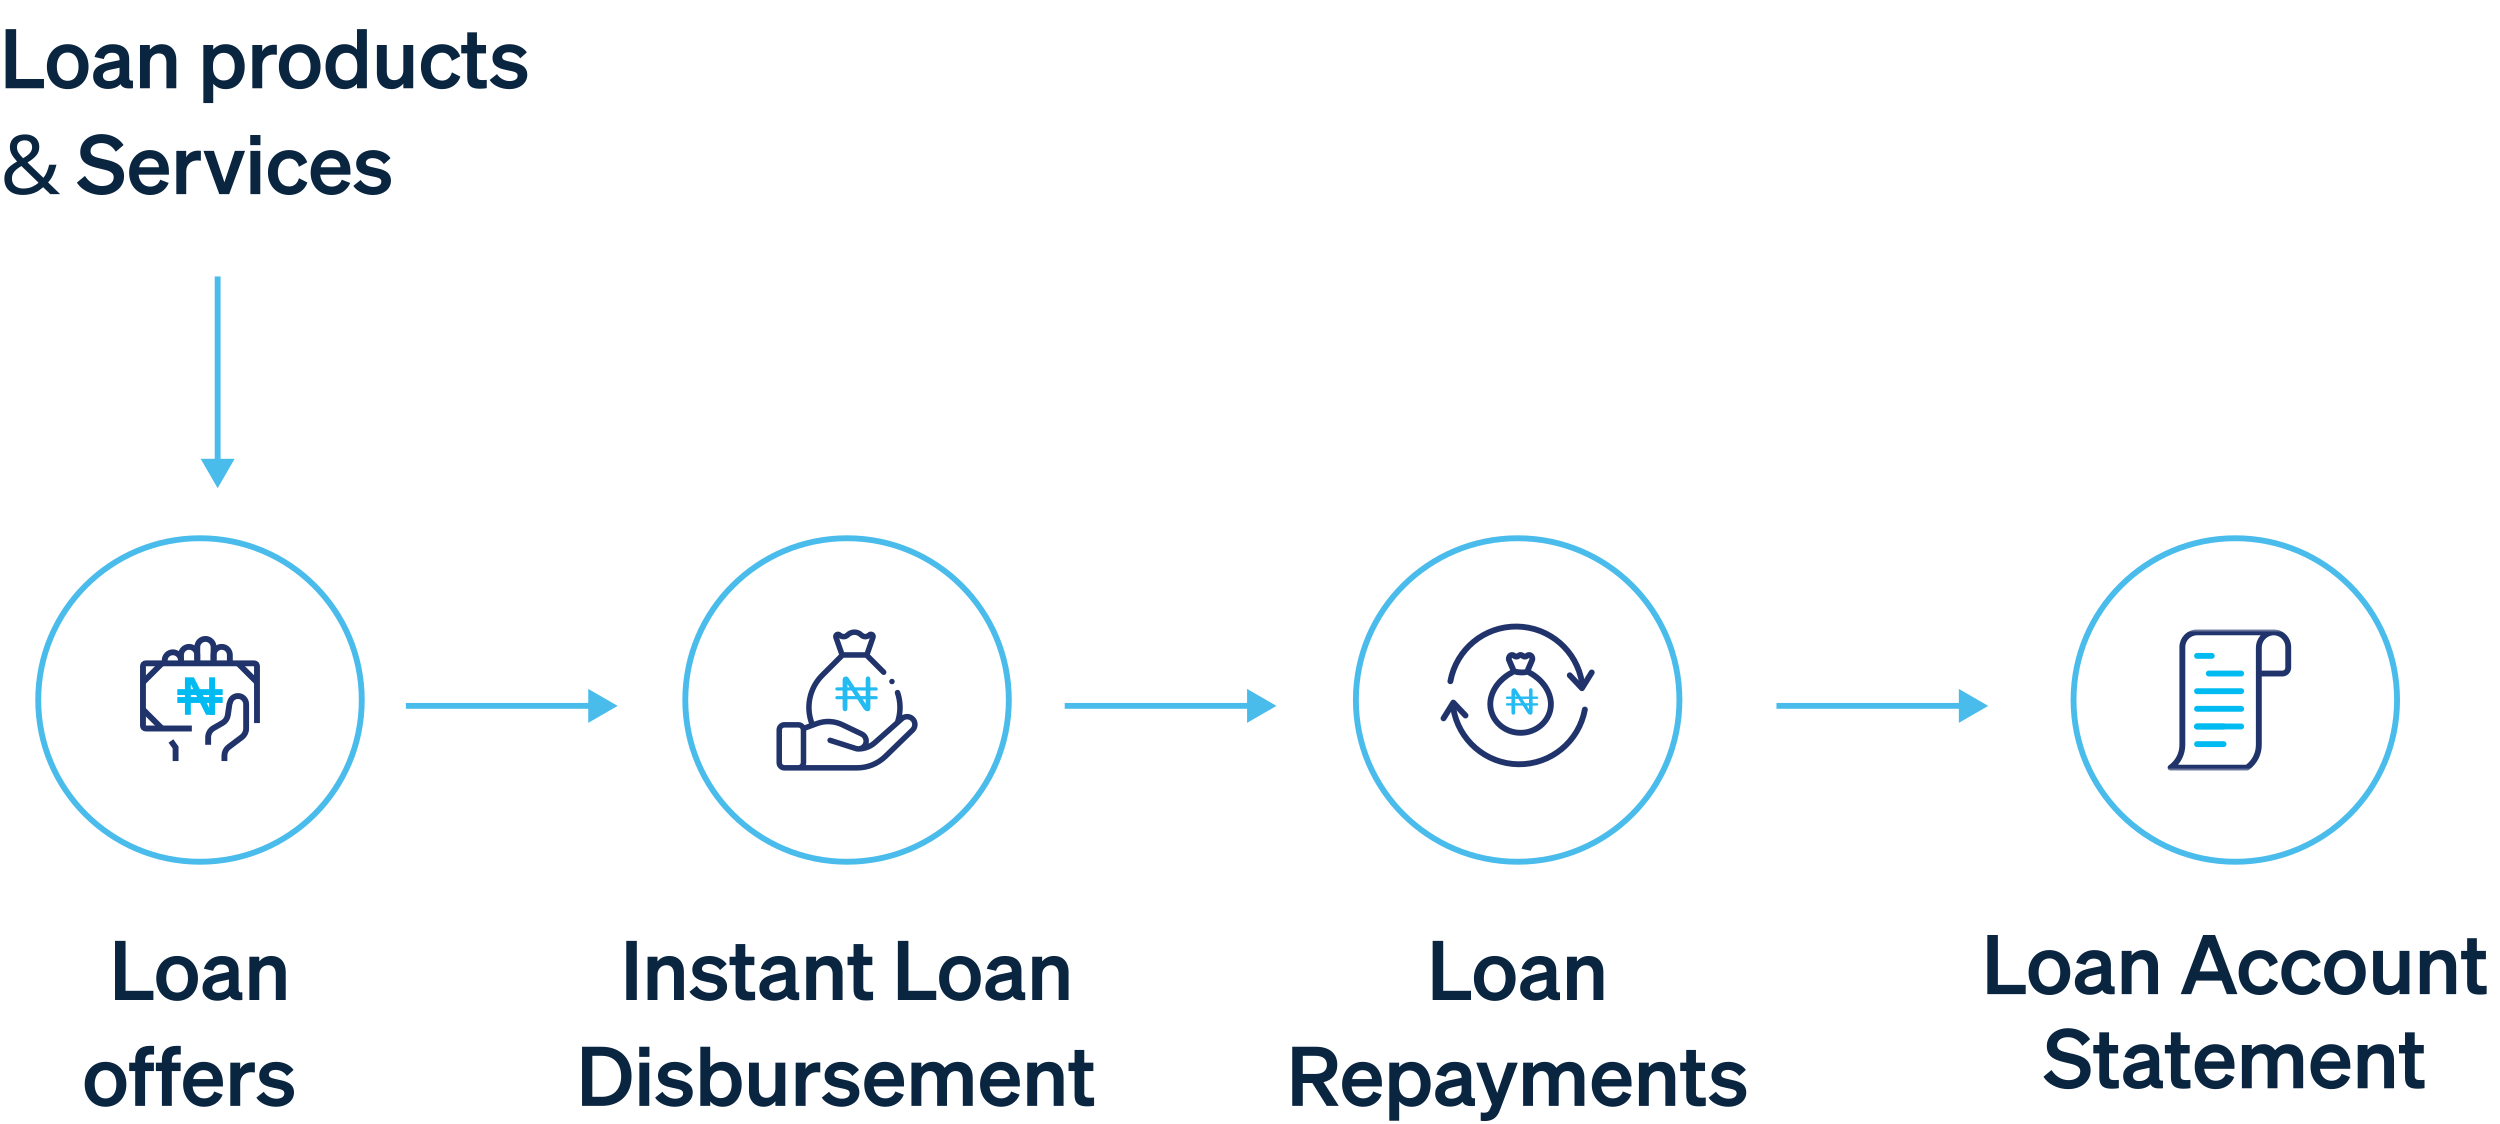<svg width="425" height="191" viewBox="0 0 425 191" fill="none" xmlns="http://www.w3.org/2000/svg">
<path d="M0.952 15V4.948H2.744V13.432H7.476V15H0.952ZM15.051 11.332C15.051 13.614 13.581 15.154 11.509 15.154C9.437 15.154 7.967 13.614 7.967 11.332C7.967 9.05 9.437 7.51 11.509 7.51C13.581 7.51 15.051 9.05 15.051 11.332ZM9.661 11.332C9.661 12.83 10.375 13.74 11.509 13.74C12.643 13.74 13.357 12.83 13.357 11.332C13.357 9.834 12.643 8.924 11.509 8.924C10.375 8.924 9.661 9.834 9.661 11.332ZM18.305 15.126C16.905 15.126 15.827 14.272 15.827 12.956C15.827 11.556 16.877 10.94 18.291 10.646L20.321 10.226V10.1C20.321 9.4 19.957 8.966 19.061 8.966C18.263 8.966 17.843 9.33 17.647 10.044L16.065 9.68C16.429 8.462 17.507 7.51 19.131 7.51C20.895 7.51 21.959 8.35 21.959 10.044V13.208C21.959 13.628 22.141 13.754 22.603 13.698V15C21.385 15.14 20.741 14.902 20.489 14.3C20.027 14.818 19.257 15.126 18.305 15.126ZM20.321 12.41V11.514L18.739 11.85C18.025 12.004 17.493 12.228 17.493 12.886C17.493 13.46 17.913 13.782 18.557 13.782C19.453 13.782 20.321 13.306 20.321 12.41ZM23.796 15V7.65H25.476V8.434C25.896 7.944 26.554 7.51 27.506 7.51C29.046 7.51 29.97 8.574 29.97 10.156V15H28.29V10.646C28.29 9.736 27.926 9.078 27.002 9.078C26.246 9.078 25.476 9.638 25.476 10.688V15H23.796ZM38.364 15.154C37.411 15.154 36.712 14.776 36.249 14.23V17.52H34.569V7.65H36.249V8.434C36.712 7.888 37.411 7.51 38.364 7.51C40.422 7.51 41.597 9.246 41.597 11.332C41.597 13.418 40.422 15.154 38.364 15.154ZM36.208 11.122V11.556C36.208 12.914 36.992 13.684 38.028 13.684C39.245 13.684 39.904 12.732 39.904 11.332C39.904 9.932 39.245 8.98 38.028 8.98C36.992 8.98 36.208 9.736 36.208 11.122ZM47.068 7.636V9.316C46.858 9.288 46.69 9.274 46.452 9.274C45.388 9.274 44.576 9.96 44.576 11.136V15H42.896V7.65H44.576V8.742C44.898 8.056 45.654 7.608 46.592 7.608C46.788 7.608 46.942 7.622 47.068 7.636ZM54.494 11.332C54.494 13.614 53.024 15.154 50.952 15.154C48.88 15.154 47.41 13.614 47.41 11.332C47.41 9.05 48.88 7.51 50.952 7.51C53.024 7.51 54.494 9.05 54.494 11.332ZM49.104 11.332C49.104 12.83 49.818 13.74 50.952 13.74C52.086 13.74 52.8 12.83 52.8 11.332C52.8 9.834 52.086 8.924 50.952 8.924C49.818 8.924 49.104 9.834 49.104 11.332ZM58.574 15.154C56.516 15.154 55.34 13.418 55.34 11.332C55.34 9.246 56.516 7.51 58.574 7.51C59.526 7.51 60.226 7.888 60.688 8.434V4.948H62.368V15H60.688V14.23C60.226 14.776 59.526 15.154 58.574 15.154ZM60.73 11.122C60.73 9.736 59.946 8.98 58.91 8.98C57.692 8.98 57.034 9.932 57.034 11.332C57.034 12.732 57.692 13.684 58.91 13.684C59.946 13.684 60.73 12.914 60.73 11.556V11.122ZM70.246 7.65V15H68.566V14.216C68.146 14.706 67.516 15.154 66.564 15.154C65.024 15.154 64.072 14.104 64.072 12.522V7.65H65.752V12.158C65.752 13.054 66.144 13.628 67.054 13.628C67.81 13.628 68.566 13.068 68.566 12.018V7.65H70.246ZM73.235 11.332C73.235 12.83 74.019 13.698 75.167 13.698C76.063 13.698 76.609 13.11 76.819 12.298L78.261 13.026C77.883 14.216 76.763 15.154 75.167 15.154C73.067 15.154 71.555 13.6 71.555 11.332C71.555 9.064 73.067 7.51 75.167 7.51C76.749 7.51 77.841 8.406 78.233 9.582L76.819 10.352C76.609 9.554 76.063 8.952 75.167 8.952C74.019 8.952 73.235 9.834 73.235 11.332ZM79.43 13.152V9.078H78.409V7.65H79.43V5.494H81.082V7.65H82.623V9.078H81.082V12.886C81.082 13.544 81.46 13.614 82.062 13.614C82.343 13.614 82.496 13.6 82.749 13.572V14.986C82.441 15.042 82.02 15.084 81.587 15.084C80.186 15.084 79.43 14.65 79.43 13.152ZM83.237 13.6L84.497 12.592C84.931 13.306 85.771 13.782 86.625 13.782C87.339 13.782 87.997 13.53 87.997 12.872C87.997 12.242 87.381 12.172 86.219 11.934C85.057 11.696 83.727 11.402 83.727 9.834C83.727 8.49 84.903 7.51 86.597 7.51C87.885 7.51 89.033 8.084 89.565 8.896L88.431 9.918C88.011 9.26 87.311 8.882 86.499 8.882C85.813 8.882 85.365 9.19 85.365 9.68C85.365 10.212 85.897 10.31 86.821 10.506C88.067 10.772 89.635 11.038 89.635 12.718C89.635 14.202 88.277 15.154 86.611 15.154C85.253 15.154 83.895 14.608 83.237 13.6ZM4.256 22.85C4.76 22.85 5.189 22.939 5.544 23.116C5.908 23.284 6.188 23.527 6.384 23.844C6.58 24.161 6.678 24.549 6.678 25.006C6.678 25.594 6.487 26.093 6.104 26.504C5.731 26.915 5.255 27.288 4.676 27.624L7.378 30.228C7.621 29.939 7.817 29.607 7.966 29.234C8.125 28.851 8.255 28.441 8.358 28.002H9.604C9.455 28.599 9.268 29.155 9.044 29.668C8.82 30.181 8.531 30.629 8.176 31.012L10.22 33H8.554L7.336 31.824C7.112 32.02 6.879 32.202 6.636 32.37C6.403 32.529 6.146 32.664 5.866 32.776C5.586 32.888 5.283 32.977 4.956 33.042C4.639 33.107 4.284 33.14 3.892 33.14C3.248 33.14 2.688 33.037 2.212 32.832C1.745 32.617 1.381 32.305 1.12 31.894C0.868 31.483 0.742 30.984 0.742 30.396C0.742 29.92 0.826 29.509 0.994 29.164C1.171 28.819 1.423 28.511 1.75 28.24C2.077 27.969 2.459 27.708 2.898 27.456C2.702 27.232 2.511 26.999 2.324 26.756C2.137 26.513 1.983 26.252 1.862 25.972C1.741 25.683 1.68 25.37 1.68 25.034C1.68 24.577 1.783 24.185 1.988 23.858C2.193 23.531 2.487 23.284 2.87 23.116C3.262 22.939 3.724 22.85 4.256 22.85ZM3.64 28.226C3.304 28.422 3.015 28.623 2.772 28.828C2.539 29.024 2.357 29.243 2.226 29.486C2.095 29.729 2.03 30.018 2.03 30.354C2.03 30.867 2.203 31.278 2.548 31.586C2.893 31.894 3.355 32.048 3.934 32.048C4.531 32.048 5.045 31.95 5.474 31.754C5.903 31.558 6.263 31.325 6.552 31.054L3.64 28.226ZM4.214 23.858C3.822 23.858 3.5 23.961 3.248 24.166C3.005 24.371 2.884 24.656 2.884 25.02C2.884 25.356 2.973 25.669 3.15 25.958C3.327 26.238 3.584 26.551 3.92 26.896C4.471 26.579 4.863 26.28 5.096 26C5.339 25.711 5.46 25.379 5.46 25.006C5.46 24.67 5.348 24.395 5.124 24.18C4.9 23.965 4.597 23.858 4.214 23.858ZM13.069 31.04L14.441 29.906C15.141 30.998 16.191 31.628 17.339 31.628C18.473 31.628 19.327 31.11 19.327 30.144C19.327 29.122 18.277 28.982 16.779 28.618C15.267 28.254 13.643 27.806 13.643 25.846C13.643 23.984 15.239 22.794 17.269 22.794C18.991 22.794 20.335 23.606 21.007 24.656L19.691 25.79C19.131 24.922 18.389 24.32 17.213 24.32C16.135 24.32 15.393 24.866 15.393 25.664C15.393 26.546 16.163 26.728 17.521 27.036C19.145 27.4 21.091 27.778 21.091 29.962C21.091 31.936 19.355 33.154 17.283 33.154C15.561 33.154 13.853 32.328 13.069 31.04ZM25.523 33.154C23.423 33.154 21.953 31.6 21.953 29.332C21.953 27.176 23.409 25.51 25.453 25.51C27.581 25.51 28.715 27.12 28.715 29.136V29.696H23.563C23.689 30.956 24.445 31.726 25.523 31.726C26.349 31.726 27.007 31.306 27.231 30.55L28.673 31.096C28.155 32.384 26.993 33.154 25.523 33.154ZM25.439 26.924C24.571 26.924 23.899 27.442 23.647 28.436H27.021C27.007 27.624 26.503 26.924 25.439 26.924ZM34.148 25.636V27.316C33.938 27.288 33.77 27.274 33.532 27.274C32.468 27.274 31.656 27.96 31.656 29.136V33H29.976V25.65H31.656V26.742C31.978 26.056 32.734 25.608 33.672 25.608C33.868 25.608 34.022 25.622 34.148 25.636ZM38.972 33H37.279L34.59 25.65H36.355L38.147 30.984L39.925 25.65H41.66L38.972 33ZM42.539 24.67V22.948H44.276V24.67H42.539ZM44.248 25.65V33H42.568V25.65H44.248ZM47.231 29.332C47.231 30.83 48.015 31.698 49.163 31.698C50.059 31.698 50.605 31.11 50.815 30.298L52.257 31.026C51.879 32.216 50.759 33.154 49.163 33.154C47.063 33.154 45.551 31.6 45.551 29.332C45.551 27.064 47.063 25.51 49.163 25.51C50.745 25.51 51.837 26.406 52.229 27.582L50.815 28.352C50.605 27.554 50.059 26.952 49.163 26.952C48.015 26.952 47.231 27.834 47.231 29.332ZM56.381 33.154C54.281 33.154 52.811 31.6 52.811 29.332C52.811 27.176 54.267 25.51 56.311 25.51C58.439 25.51 59.573 27.12 59.573 29.136V29.696H54.421C54.547 30.956 55.303 31.726 56.381 31.726C57.207 31.726 57.865 31.306 58.089 30.55L59.531 31.096C59.013 32.384 57.851 33.154 56.381 33.154ZM56.297 26.924C55.429 26.924 54.757 27.442 54.505 28.436H57.879C57.865 27.624 57.361 26.924 56.297 26.924ZM60.063 31.6L61.323 30.592C61.757 31.306 62.597 31.782 63.451 31.782C64.165 31.782 64.823 31.53 64.823 30.872C64.823 30.242 64.207 30.172 63.045 29.934C61.883 29.696 60.553 29.402 60.553 27.834C60.553 26.49 61.729 25.51 63.423 25.51C64.711 25.51 65.859 26.084 66.391 26.896L65.257 27.918C64.837 27.26 64.137 26.882 63.325 26.882C62.639 26.882 62.191 27.19 62.191 27.68C62.191 28.212 62.723 28.31 63.647 28.506C64.893 28.772 66.461 29.038 66.461 30.718C66.461 32.202 65.103 33.154 63.437 33.154C62.079 33.154 60.721 32.608 60.063 31.6Z" fill="#0A2540"/>
<path d="M37 83L39.887 78H34.113L37 83ZM36.5 47V78.5H37.5V47H36.5Z" fill="#4ABCEB"/>
<path d="M105 120L100 117.113V122.887L105 120ZM69 120.5H100.5V119.5H69V120.5Z" fill="#4ABCEB"/>
<path d="M217 120L212 117.113V122.887L217 120ZM181 120.5H212.5V119.5H181V120.5Z" fill="#4ABCEB"/>
<path d="M338 120L333 117.113V122.887L338 120ZM302 120.5H333.5V119.5H302V120.5Z" fill="#4ABCEB"/>
<path d="M258 146.5C273.188 146.5 285.5 134.188 285.5 119C285.5 103.812 273.188 91.5 258 91.5C242.812 91.5 230.5 103.812 230.5 119C230.5 134.188 242.812 146.5 258 146.5Z" stroke="#4ABCEB"/>
<path d="M261.292 119.54H260.542V118.819H261.292C261.405 118.819 261.497 118.727 261.497 118.614C261.497 118.501 261.405 118.41 261.292 118.41H260.542V117.41C260.542 117.263 260.513 117.156 260.457 117.091C260.403 117.029 260.331 117 260.233 117C260.138 117 260.071 117.029 260.017 117.091C259.961 117.156 259.933 117.263 259.933 117.41V118.41H258.521L257.921 117.502C257.873 117.426 257.823 117.349 257.775 117.273C257.732 117.207 257.691 117.153 257.652 117.113C257.618 117.078 257.579 117.051 257.532 117.03C257.489 117.01 257.434 117 257.369 117C257.286 117 257.21 117.023 257.138 117.069C257.067 117.116 257.018 117.173 256.987 117.244C256.961 117.312 256.947 117.416 256.947 117.55V118.41H256.204C256.091 118.41 256 118.501 256 118.615C256 118.727 256.091 118.819 256.204 118.819H256.947V119.54H256.204C256.091 119.54 256 119.631 256 119.744C256 119.856 256.091 119.948 256.204 119.948H256.947V121.09C256.947 121.232 256.977 121.338 257.035 121.406C257.092 121.47 257.163 121.499 257.259 121.499C257.353 121.499 257.424 121.47 257.481 121.405C257.542 121.339 257.572 121.233 257.572 121.09V119.948H258.85L259.54 121.007C259.589 121.078 259.637 121.148 259.688 121.218C259.732 121.28 259.781 121.335 259.832 121.38C259.879 121.422 259.928 121.452 259.98 121.471C260.033 121.49 260.095 121.5 260.164 121.5C260.351 121.5 260.542 121.442 260.542 121.018V119.948H261.292C261.405 119.948 261.497 119.856 261.497 119.744C261.497 119.631 261.405 119.54 261.292 119.54ZM259.933 118.819V119.54H259.267L258.791 118.819H259.933ZM257.572 117.99L257.846 118.41H257.572V117.99ZM257.572 119.54V118.819H258.113L258.583 119.54H257.572ZM259.933 120.546L259.537 119.948H259.933V120.546Z" fill="#24BAF2"/>
<path d="M258.501 124.926C261.533 124.926 264 122.585 264 119.708C264 117.5 262.5 115.277 260.178 114.047C260.117 114.014 260.092 113.942 260.12 113.879L260.765 112.383C260.939 111.98 260.838 111.513 260.514 111.221C260.226 110.963 259.815 110.929 259.49 111.137L259.309 111.254C259.254 111.288 259.196 111.289 259.143 111.254L258.956 111.135C258.675 110.955 258.325 110.955 258.045 111.135L257.857 111.254C257.804 111.288 257.746 111.288 257.693 111.255L257.509 111.136C257.185 110.928 256.774 110.962 256.486 111.221C256.162 111.513 256.061 111.98 256.235 112.383L256.881 113.879C256.908 113.942 256.883 114.014 256.822 114.046C254.5 115.277 253 117.499 253 119.707C253 122.585 255.468 124.926 258.501 124.926ZM256.872 112.108C256.815 111.976 256.846 111.831 256.95 111.737C256.981 111.709 257.017 111.695 257.053 111.695C257.081 111.695 257.108 111.703 257.134 111.72L257.319 111.839C257.601 112.018 257.951 112.018 258.231 111.839L258.418 111.719C258.472 111.685 258.528 111.685 258.582 111.719L258.769 111.839C259.049 112.018 259.399 112.018 259.682 111.838L259.865 111.72C259.925 111.682 259.996 111.688 260.05 111.736C260.154 111.83 260.185 111.976 260.128 112.107L259.482 113.603C259.44 113.7 259.419 113.8 259.414 113.899C259.187 113.948 258.937 113.973 258.676 113.973C258.311 113.973 257.951 113.921 257.663 113.826C257.634 113.817 257.605 113.811 257.576 113.81C257.566 113.74 257.547 113.671 257.518 113.603L256.872 112.108ZM257.147 114.659C257.241 114.61 257.323 114.543 257.391 114.462C257.408 114.471 257.426 114.479 257.446 114.486C257.806 114.605 258.232 114.668 258.676 114.668C259.035 114.668 259.381 114.626 259.691 114.547C259.739 114.59 259.793 114.628 259.852 114.66C261.95 115.772 263.306 117.753 263.306 119.709C263.306 122.203 261.15 124.232 258.5 124.232C255.85 124.232 253.694 122.203 253.694 119.709C253.694 117.753 255.049 115.771 257.147 114.659Z" fill="#20336B" stroke="#20336B" stroke-width="0.3"/>
<path d="M245.4 122.115L247.062 119.444L249.131 121.634" stroke="#20336B" stroke-linecap="round" stroke-linejoin="round"/>
<path d="M247.048 120.343C247.911 125.807 252.586 129.855 258.118 129.924C263.65 129.994 268.426 126.066 269.426 120.625" stroke="#20336B" stroke-linecap="round" stroke-linejoin="round"/>
<path d="M270.592 114.32L268.93 116.992L266.861 114.802" stroke="#20336B" stroke-linecap="round" stroke-linejoin="round"/>
<path d="M268.944 116.093C268.082 110.628 263.406 106.581 257.874 106.511C252.342 106.441 247.566 110.369 246.566 115.81" stroke="#20336B" stroke-linecap="round" stroke-linejoin="round"/>
<path d="M243.551 170V159.948H245.343V168.432H250.075V170H243.551ZM257.65 166.332C257.65 168.614 256.18 170.154 254.108 170.154C252.036 170.154 250.566 168.614 250.566 166.332C250.566 164.05 252.036 162.51 254.108 162.51C256.18 162.51 257.65 164.05 257.65 166.332ZM252.26 166.332C252.26 167.83 252.974 168.74 254.108 168.74C255.242 168.74 255.956 167.83 255.956 166.332C255.956 164.834 255.242 163.924 254.108 163.924C252.974 163.924 252.26 164.834 252.26 166.332ZM260.903 170.126C259.503 170.126 258.425 169.272 258.425 167.956C258.425 166.556 259.475 165.94 260.889 165.646L262.919 165.226V165.1C262.919 164.4 262.555 163.966 261.659 163.966C260.861 163.966 260.441 164.33 260.245 165.044L258.663 164.68C259.027 163.462 260.105 162.51 261.729 162.51C263.493 162.51 264.557 163.35 264.557 165.044V168.208C264.557 168.628 264.739 168.754 265.201 168.698V170C263.983 170.14 263.339 169.902 263.087 169.3C262.625 169.818 261.855 170.126 260.903 170.126ZM262.919 167.41V166.514L261.337 166.85C260.623 167.004 260.091 167.228 260.091 167.886C260.091 168.46 260.511 168.782 261.155 168.782C262.051 168.782 262.919 168.306 262.919 167.41ZM266.395 170V162.65H268.075V163.434C268.495 162.944 269.153 162.51 270.105 162.51C271.645 162.51 272.569 163.574 272.569 165.156V170H270.889V165.646C270.889 164.736 270.525 164.078 269.601 164.078C268.845 164.078 268.075 164.638 268.075 165.688V170H266.395ZM221.472 184.108V188H219.68V177.948H223.698C225.938 177.948 227.338 178.998 227.338 181.028C227.338 182.61 226.47 183.618 225 183.968L227.59 188H225.546L223.096 184.108H221.472ZM221.472 182.568H223.6C224.888 182.568 225.574 182.008 225.574 181.028C225.574 180.034 224.888 179.488 223.6 179.488H221.472V182.568ZM231.727 188.154C229.627 188.154 228.157 186.6 228.157 184.332C228.157 182.176 229.613 180.51 231.657 180.51C233.785 180.51 234.919 182.12 234.919 184.136V184.696H229.767C229.893 185.956 230.649 186.726 231.727 186.726C232.553 186.726 233.211 186.306 233.435 185.55L234.877 186.096C234.359 187.384 233.197 188.154 231.727 188.154ZM231.643 181.924C230.775 181.924 230.103 182.442 229.851 183.436H233.225C233.211 182.624 232.707 181.924 231.643 181.924ZM239.974 188.154C239.022 188.154 238.322 187.776 237.86 187.23V190.52H236.18V180.65H237.86V181.434C238.322 180.888 239.022 180.51 239.974 180.51C242.032 180.51 243.208 182.246 243.208 184.332C243.208 186.418 242.032 188.154 239.974 188.154ZM237.818 184.122V184.556C237.818 185.914 238.602 186.684 239.638 186.684C240.856 186.684 241.514 185.732 241.514 184.332C241.514 182.932 240.856 181.98 239.638 181.98C238.602 181.98 237.818 182.736 237.818 184.122ZM246.452 188.126C245.052 188.126 243.974 187.272 243.974 185.956C243.974 184.556 245.024 183.94 246.438 183.646L248.468 183.226V183.1C248.468 182.4 248.104 181.966 247.208 181.966C246.41 181.966 245.99 182.33 245.794 183.044L244.212 182.68C244.576 181.462 245.654 180.51 247.278 180.51C249.042 180.51 250.106 181.35 250.106 183.044V186.208C250.106 186.628 250.288 186.754 250.75 186.698V188C249.532 188.14 248.888 187.902 248.636 187.3C248.174 187.818 247.404 188.126 246.452 188.126ZM248.468 185.41V184.514L246.886 184.85C246.172 185.004 245.64 185.228 245.64 185.886C245.64 186.46 246.06 186.782 246.704 186.782C247.6 186.782 248.468 186.306 248.468 185.41ZM254.999 188.686C254.579 189.806 253.935 190.576 252.409 190.576C252.059 190.576 251.961 190.562 251.723 190.534V189.12C251.947 189.148 252.073 189.162 252.283 189.162C252.843 189.162 253.109 189.008 253.347 188.42L253.627 187.734L250.953 180.65H252.717L254.523 185.802L256.287 180.65H258.023L254.999 188.686ZM260.61 183.688V188H258.93V180.65H260.61V181.434C261.016 180.944 261.646 180.51 262.626 180.51C263.508 180.51 264.166 180.902 264.572 181.532C265.02 181.056 265.72 180.51 266.854 180.51C268.366 180.51 269.346 181.574 269.346 183.156V188H267.666V183.646C267.666 182.736 267.33 182.078 266.434 182.078C265.72 182.078 264.978 182.638 264.978 183.688V188H263.298V183.646C263.298 182.736 262.962 182.078 262.066 182.078C261.352 182.078 260.61 182.638 260.61 183.688ZM274.165 188.154C272.065 188.154 270.595 186.6 270.595 184.332C270.595 182.176 272.051 180.51 274.095 180.51C276.223 180.51 277.357 182.12 277.357 184.136V184.696H272.205C272.331 185.956 273.087 186.726 274.165 186.726C274.991 186.726 275.649 186.306 275.873 185.55L277.315 186.096C276.797 187.384 275.635 188.154 274.165 188.154ZM274.081 181.924C273.213 181.924 272.541 182.442 272.289 183.436H275.663C275.649 182.624 275.145 181.924 274.081 181.924ZM278.617 188V180.65H280.297V181.434C280.717 180.944 281.375 180.51 282.327 180.51C283.867 180.51 284.791 181.574 284.791 183.156V188H283.111V183.646C283.111 182.736 282.747 182.078 281.823 182.078C281.067 182.078 280.297 182.638 280.297 183.688V188H278.617ZM286.66 186.152V182.078H285.638V180.65H286.66V178.494H288.312V180.65H289.852V182.078H288.312V185.886C288.312 186.544 288.69 186.614 289.292 186.614C289.572 186.614 289.726 186.6 289.978 186.572V187.986C289.67 188.042 289.25 188.084 288.816 188.084C287.416 188.084 286.66 187.65 286.66 186.152ZM290.466 186.6L291.726 185.592C292.16 186.306 293 186.782 293.854 186.782C294.568 186.782 295.226 186.53 295.226 185.872C295.226 185.242 294.61 185.172 293.448 184.934C292.286 184.696 290.956 184.402 290.956 182.834C290.956 181.49 292.132 180.51 293.826 180.51C295.114 180.51 296.262 181.084 296.794 181.896L295.66 182.918C295.24 182.26 294.54 181.882 293.728 181.882C293.042 181.882 292.594 182.19 292.594 182.68C292.594 183.212 293.126 183.31 294.05 183.506C295.296 183.772 296.864 184.038 296.864 185.718C296.864 187.202 295.506 188.154 293.84 188.154C292.482 188.154 291.124 187.608 290.466 186.6Z" fill="#0A2540"/>
<path d="M144 146.5C159.188 146.5 171.5 134.188 171.5 119C171.5 103.812 159.188 91.5 144 91.5C128.812 91.5 116.5 103.812 116.5 119C116.5 134.188 128.812 146.5 144 146.5Z" stroke="#4ABCEB"/>
<path d="M155.929 122.659C155.84 122.347 155.667 122.065 155.429 121.843C155.191 121.622 154.898 121.469 154.58 121.402C154.164 121.314 153.732 121.378 153.363 121.574C153.577 120.245 153.464 118.871 153.025 117.59C152.941 117.345 152.674 117.215 152.429 117.299C152.184 117.383 152.054 117.649 152.138 117.894C152.657 119.407 152.662 121.067 152.153 122.582L148.417 125.9C148.189 126.103 147.936 126.277 147.665 126.419C147.742 126.109 147.735 125.784 147.645 125.477C147.573 125.235 147.452 125.011 147.288 124.819C147.125 124.627 146.923 124.472 146.696 124.363L143.387 122.778C141.94 122.085 140.246 122.005 138.741 122.558L138.404 122.681C137.471 120.043 138.12 117.118 140.12 115.119L143.429 111.81H147.093L149.897 114.614C150.08 114.797 150.377 114.797 150.56 114.614C150.743 114.431 150.743 114.134 150.56 113.951L147.881 111.272L148.849 108.484C148.979 108.111 148.836 107.703 148.501 107.493C148.166 107.283 147.736 107.332 147.456 107.611L147.451 107.617C147.257 107.811 146.941 107.811 146.748 107.617C145.925 106.794 144.586 106.794 143.764 107.617C143.67 107.711 143.545 107.763 143.412 107.763C143.28 107.763 143.155 107.711 143.061 107.617C142.781 107.337 142.351 107.289 142.016 107.499C141.68 107.71 141.538 108.118 141.668 108.492L142.641 111.272L139.457 114.456C138.279 115.635 137.495 117.12 137.192 118.753C136.926 120.184 137.041 121.644 137.523 123.005L136.784 123.276C136.538 122.956 136.152 122.75 135.719 122.75H133.344C132.603 122.75 132 123.352 132 124.093V129.656C132 130.397 132.603 131 133.344 131H145.699C147.639 131 149.475 130.255 150.866 128.902L155.456 124.441C155.69 124.215 155.857 123.93 155.94 123.616C156.024 123.302 156.02 122.971 155.929 122.659ZM143.412 108.7C143.795 108.7 144.156 108.551 144.427 108.28C144.884 107.823 145.628 107.823 146.085 108.28C146.356 108.551 146.716 108.7 147.099 108.7C147.371 108.7 147.632 108.625 147.857 108.484L147.027 110.872H143.495L142.66 108.488C142.884 108.626 143.142 108.7 143.412 108.7ZM132.938 129.656V124.093C132.938 123.869 133.12 123.687 133.344 123.687H135.719C135.943 123.687 136.125 123.869 136.125 124.093V129.656C136.125 129.88 135.943 130.062 135.719 130.062H133.344C133.12 130.062 132.938 129.88 132.938 129.656ZM154.803 123.769L150.213 128.23C148.997 129.412 147.394 130.062 145.699 130.062H137C137.041 129.931 137.063 129.794 137.063 129.656V124.173L139.064 123.438C140.333 122.972 141.762 123.039 142.982 123.624L146.291 125.209C146.514 125.315 146.676 125.505 146.746 125.742C146.816 125.98 146.783 126.227 146.654 126.438C146.553 126.602 146.4 126.728 146.219 126.795C146.039 126.863 145.84 126.867 145.657 126.809L141.26 125.411C141.014 125.332 140.75 125.469 140.672 125.715C140.593 125.962 140.73 126.226 140.976 126.304L145.373 127.702C145.55 127.759 145.734 127.787 145.92 127.787C145.942 127.787 145.964 127.786 145.986 127.785C147.113 127.769 148.195 127.351 149.04 126.601L153.639 122.516C153.739 122.427 153.859 122.363 153.988 122.329C154.118 122.295 154.253 122.291 154.384 122.319C154.699 122.386 154.939 122.61 155.028 122.919C155.118 123.227 155.033 123.545 154.803 123.769Z" fill="#20336B"/>
<path d="M151.633 116.328C151.756 116.328 151.877 116.278 151.964 116.191C152.052 116.103 152.101 115.984 152.102 115.859C152.102 115.736 152.051 115.616 151.964 115.528C151.876 115.44 151.757 115.391 151.633 115.391C151.509 115.391 151.389 115.441 151.301 115.528C151.214 115.616 151.165 115.735 151.164 115.859C151.164 115.983 151.214 116.104 151.301 116.191C151.389 116.279 151.509 116.328 151.633 116.328Z" fill="#20336B"/>
<path d="M148.952 118.336H147.966V117.389H148.952C149.1 117.389 149.22 117.269 149.22 117.12C149.22 116.972 149.1 116.852 148.952 116.852H147.966V115.538C147.966 115.346 147.928 115.205 147.854 115.12C147.783 115.038 147.689 115 147.56 115C147.436 115 147.347 115.038 147.277 115.119C147.203 115.205 147.166 115.346 147.166 115.538V116.852H145.312L144.523 115.66C144.46 115.559 144.395 115.458 144.331 115.358C144.275 115.272 144.221 115.201 144.17 115.149C144.125 115.103 144.074 115.067 144.013 115.039C143.956 115.013 143.884 115 143.798 115C143.689 115 143.59 115.03 143.495 115.091C143.402 115.152 143.337 115.227 143.297 115.321C143.262 115.41 143.244 115.547 143.244 115.723V116.852H142.268C142.12 116.852 142 116.972 142 117.121C142 117.269 142.12 117.389 142.268 117.389H143.244V118.336H142.268C142.12 118.336 142 118.456 142 118.604C142 118.752 142.12 118.872 142.268 118.872H143.244V120.373C143.244 120.559 143.283 120.698 143.36 120.787C143.434 120.871 143.528 120.91 143.654 120.91C143.777 120.91 143.87 120.871 143.946 120.786C144.025 120.7 144.065 120.56 144.065 120.373V118.872H145.743L146.65 120.264C146.714 120.357 146.778 120.449 146.844 120.54C146.902 120.622 146.966 120.694 147.034 120.754C147.095 120.809 147.16 120.848 147.228 120.873C147.297 120.898 147.379 120.911 147.469 120.911C147.715 120.911 147.966 120.835 147.966 120.278V118.872H148.952C149.1 118.872 149.22 118.752 149.22 118.604C149.22 118.456 149.1 118.336 148.952 118.336ZM147.166 117.389V118.336H146.292L145.666 117.389H147.166ZM144.065 116.3L144.425 116.852H144.065V116.3ZM144.065 118.336V117.389H144.775L145.393 118.336H144.065ZM147.166 119.658L146.646 118.872H147.166V119.658Z" fill="#24BAF2"/>
<path d="M108.258 159.948V170H106.466V159.948H108.258ZM110.087 170V162.65H111.767V163.434C112.187 162.944 112.845 162.51 113.797 162.51C115.337 162.51 116.261 163.574 116.261 165.156V170H114.581V165.646C114.581 164.736 114.217 164.078 113.293 164.078C112.537 164.078 111.767 164.638 111.767 165.688V170H110.087ZM117.206 168.6L118.466 167.592C118.9 168.306 119.74 168.782 120.594 168.782C121.308 168.782 121.966 168.53 121.966 167.872C121.966 167.242 121.35 167.172 120.188 166.934C119.026 166.696 117.696 166.402 117.696 164.834C117.696 163.49 118.872 162.51 120.566 162.51C121.854 162.51 123.002 163.084 123.534 163.896L122.4 164.918C121.98 164.26 121.28 163.882 120.468 163.882C119.782 163.882 119.334 164.19 119.334 164.68C119.334 165.212 119.866 165.31 120.79 165.506C122.036 165.772 123.604 166.038 123.604 167.718C123.604 169.202 122.246 170.154 120.58 170.154C119.222 170.154 117.864 169.608 117.206 168.6ZM125.048 168.152V164.078H124.026V162.65H125.048V160.494H126.7V162.65H128.24V164.078H126.7V167.886C126.7 168.544 127.078 168.614 127.68 168.614C127.96 168.614 128.114 168.6 128.366 168.572V169.986C128.058 170.042 127.638 170.084 127.204 170.084C125.804 170.084 125.048 169.65 125.048 168.152ZM131.57 170.126C130.17 170.126 129.092 169.272 129.092 167.956C129.092 166.556 130.142 165.94 131.556 165.646L133.586 165.226V165.1C133.586 164.4 133.222 163.966 132.326 163.966C131.528 163.966 131.108 164.33 130.912 165.044L129.33 164.68C129.694 163.462 130.772 162.51 132.396 162.51C134.16 162.51 135.224 163.35 135.224 165.044V168.208C135.224 168.628 135.406 168.754 135.868 168.698V170C134.65 170.14 134.006 169.902 133.754 169.3C133.292 169.818 132.522 170.126 131.57 170.126ZM133.586 167.41V166.514L132.004 166.85C131.29 167.004 130.758 167.228 130.758 167.886C130.758 168.46 131.178 168.782 131.822 168.782C132.718 168.782 133.586 168.306 133.586 167.41ZM137.062 170V162.65H138.742V163.434C139.162 162.944 139.82 162.51 140.772 162.51C142.312 162.51 143.236 163.574 143.236 165.156V170H141.556V165.646C141.556 164.736 141.192 164.078 140.268 164.078C139.512 164.078 138.742 164.638 138.742 165.688V170H137.062ZM145.104 168.152V164.078H144.082V162.65H145.104V160.494H146.756V162.65H148.296V164.078H146.756V167.886C146.756 168.544 147.134 168.614 147.736 168.614C148.016 168.614 148.17 168.6 148.422 168.572V169.986C148.114 170.042 147.694 170.084 147.26 170.084C145.86 170.084 145.104 169.65 145.104 168.152ZM152.636 170V159.948H154.428V168.432H159.16V170H152.636ZM166.734 166.332C166.734 168.614 165.264 170.154 163.192 170.154C161.12 170.154 159.65 168.614 159.65 166.332C159.65 164.05 161.12 162.51 163.192 162.51C165.264 162.51 166.734 164.05 166.734 166.332ZM161.344 166.332C161.344 167.83 162.058 168.74 163.192 168.74C164.326 168.74 165.04 167.83 165.04 166.332C165.04 164.834 164.326 163.924 163.192 163.924C162.058 163.924 161.344 164.834 161.344 166.332ZM169.988 170.126C168.588 170.126 167.51 169.272 167.51 167.956C167.51 166.556 168.56 165.94 169.974 165.646L172.004 165.226V165.1C172.004 164.4 171.64 163.966 170.744 163.966C169.946 163.966 169.526 164.33 169.33 165.044L167.748 164.68C168.112 163.462 169.19 162.51 170.814 162.51C172.578 162.51 173.642 163.35 173.642 165.044V168.208C173.642 168.628 173.824 168.754 174.286 168.698V170C173.068 170.14 172.424 169.902 172.172 169.3C171.71 169.818 170.94 170.126 169.988 170.126ZM172.004 167.41V166.514L170.422 166.85C169.708 167.004 169.176 167.228 169.176 167.886C169.176 168.46 169.596 168.782 170.24 168.782C171.136 168.782 172.004 168.306 172.004 167.41ZM175.48 170V162.65H177.16V163.434C177.58 162.944 178.238 162.51 179.19 162.51C180.73 162.51 181.654 163.574 181.654 165.156V170H179.974V165.646C179.974 164.736 179.61 164.078 178.686 164.078C177.93 164.078 177.16 164.638 177.16 165.688V170H175.48ZM98.946 188V177.948H102.306C105.428 177.948 107.36 179.908 107.36 182.974C107.36 186.04 105.428 188 102.306 188H98.946ZM100.696 186.46H102.306C104.378 186.46 105.596 185.088 105.596 182.974C105.596 180.846 104.378 179.488 102.292 179.488H100.696V186.46ZM108.665 179.67V177.948H110.401V179.67H108.665ZM110.373 180.65V188H108.693V180.65H110.373ZM111.368 186.6L112.628 185.592C113.062 186.306 113.902 186.782 114.756 186.782C115.47 186.782 116.128 186.53 116.128 185.872C116.128 185.242 115.512 185.172 114.35 184.934C113.188 184.696 111.858 184.402 111.858 182.834C111.858 181.49 113.034 180.51 114.728 180.51C116.016 180.51 117.164 181.084 117.696 181.896L116.562 182.918C116.142 182.26 115.442 181.882 114.63 181.882C113.944 181.882 113.496 182.19 113.496 182.68C113.496 183.212 114.028 183.31 114.952 183.506C116.198 183.772 117.766 184.038 117.766 185.718C117.766 187.202 116.408 188.154 114.742 188.154C113.384 188.154 112.026 187.608 111.368 186.6ZM122.85 188.154C121.898 188.154 121.198 187.776 120.736 187.23V188H119.056V177.948H120.736V181.434C121.198 180.888 121.898 180.51 122.85 180.51C124.908 180.51 126.084 182.246 126.084 184.332C126.084 186.418 124.908 188.154 122.85 188.154ZM120.694 184.122V184.556C120.694 185.914 121.478 186.684 122.514 186.684C123.732 186.684 124.39 185.732 124.39 184.332C124.39 182.932 123.732 181.98 122.514 181.98C121.478 181.98 120.694 182.736 120.694 184.122ZM133.5 180.65V188H131.82V187.216C131.4 187.706 130.77 188.154 129.818 188.154C128.278 188.154 127.326 187.104 127.326 185.522V180.65H129.006V185.158C129.006 186.054 129.398 186.628 130.308 186.628C131.064 186.628 131.82 186.068 131.82 185.018V180.65H133.5ZM139.443 180.636V182.316C139.233 182.288 139.065 182.274 138.827 182.274C137.763 182.274 136.951 182.96 136.951 184.136V188H135.271V180.65H136.951V181.742C137.273 181.056 138.029 180.608 138.967 180.608C139.163 180.608 139.317 180.622 139.443 180.636ZM139.696 186.6L140.956 185.592C141.39 186.306 142.23 186.782 143.084 186.782C143.798 186.782 144.456 186.53 144.456 185.872C144.456 185.242 143.84 185.172 142.678 184.934C141.516 184.696 140.186 184.402 140.186 182.834C140.186 181.49 141.362 180.51 143.056 180.51C144.344 180.51 145.492 181.084 146.024 181.896L144.89 182.918C144.47 182.26 143.77 181.882 142.958 181.882C142.272 181.882 141.824 182.19 141.824 182.68C141.824 183.212 142.356 183.31 143.28 183.506C144.526 183.772 146.094 184.038 146.094 185.718C146.094 187.202 144.736 188.154 143.07 188.154C141.712 188.154 140.354 187.608 139.696 186.6ZM150.492 188.154C148.392 188.154 146.922 186.6 146.922 184.332C146.922 182.176 148.378 180.51 150.422 180.51C152.55 180.51 153.684 182.12 153.684 184.136V184.696H148.532C148.658 185.956 149.414 186.726 150.492 186.726C151.318 186.726 151.976 186.306 152.2 185.55L153.642 186.096C153.124 187.384 151.962 188.154 150.492 188.154ZM150.408 181.924C149.54 181.924 148.868 182.442 148.616 183.436H151.99C151.976 182.624 151.472 181.924 150.408 181.924ZM156.625 183.688V188H154.945V180.65H156.625V181.434C157.031 180.944 157.66 180.51 158.641 180.51C159.523 180.51 160.181 180.902 160.587 181.532C161.035 181.056 161.735 180.51 162.869 180.51C164.381 180.51 165.361 181.574 165.361 183.156V188H163.681V183.646C163.681 182.736 163.345 182.078 162.449 182.078C161.735 182.078 160.993 182.638 160.993 183.688V188H159.313V183.646C159.313 182.736 158.977 182.078 158.081 182.078C157.367 182.078 156.625 182.638 156.625 183.688ZM170.179 188.154C168.079 188.154 166.609 186.6 166.609 184.332C166.609 182.176 168.065 180.51 170.109 180.51C172.237 180.51 173.371 182.12 173.371 184.136V184.696H168.219C168.345 185.956 169.101 186.726 170.179 186.726C171.005 186.726 171.663 186.306 171.887 185.55L173.329 186.096C172.811 187.384 171.649 188.154 170.179 188.154ZM170.095 181.924C169.227 181.924 168.555 182.442 168.303 183.436H171.677C171.663 182.624 171.159 181.924 170.095 181.924ZM174.632 188V180.65H176.312V181.434C176.732 180.944 177.39 180.51 178.342 180.51C179.882 180.51 180.806 181.574 180.806 183.156V188H179.126V183.646C179.126 182.736 178.762 182.078 177.838 182.078C177.082 182.078 176.312 182.638 176.312 183.688V188H174.632ZM182.675 186.152V182.078H181.653V180.65H182.675V178.494H184.327V180.65H185.867V182.078H184.327V185.886C184.327 186.544 184.705 186.614 185.307 186.614C185.587 186.614 185.741 186.6 185.993 186.572V187.986C185.685 188.042 185.265 188.084 184.831 188.084C183.431 188.084 182.675 187.65 182.675 186.152Z" fill="#0A2540"/>
<path d="M380 146.5C395.188 146.5 407.5 134.188 407.5 119C407.5 103.812 395.188 91.5 380 91.5C364.812 91.5 352.5 103.812 352.5 119C352.5 134.188 364.812 146.5 380 146.5Z" stroke="#4ABCEB"/>
<mask id="mask0_1926_89" style="mask-type:luminance" maskUnits="userSpaceOnUse" x="367" y="107" width="24" height="24">
<path d="M391 107H367V131H391V107Z" fill="white"/>
</mask>
<g mask="url(#mask0_1926_89)">
<path d="M386.5 107.5H373.5C372.119 107.5 371 108.62 371 110V126.636C371 128.124 370.299 129.525 369.109 130.418L369 130.5H382L382.109 130.418C383.299 129.525 384 128.124 384 126.636V110.143C383.972 108.825 384.936 107.695 386.242 107.513C386.946 107.44 387.648 107.669 388.174 108.143C388.7 108.618 389 109.292 389 110V113.5C389 114.053 388.552 114.5 388 114.5H384" stroke="#20336B" stroke-linecap="round" stroke-linejoin="round"/>
<path d="M373.5 111.5H376" stroke="#00BAF2" stroke-linecap="round" stroke-linejoin="round"/>
<path d="M375.5 114.5H381" stroke="#00BAF2" stroke-linecap="round" stroke-linejoin="round"/>
<path d="M373.5 117.5H381" stroke="#00BAF2" stroke-linecap="round" stroke-linejoin="round"/>
<path d="M373.5 120.5H381" stroke="#00BAF2" stroke-linecap="round" stroke-linejoin="round"/>
<path d="M373.5 123.5H378" stroke="#00BAF2" stroke-linecap="round" stroke-linejoin="round"/>
<path d="M373.5 123.5H381" stroke="#00BAF2" stroke-linecap="round" stroke-linejoin="round"/>
<path d="M373.5 126.5H378" stroke="#00BAF2" stroke-linecap="round" stroke-linejoin="round"/>
</g>
<path d="M337.845 169V158.948H339.637V167.432H344.369V169H337.845ZM351.943 165.332C351.943 167.614 350.473 169.154 348.401 169.154C346.329 169.154 344.859 167.614 344.859 165.332C344.859 163.05 346.329 161.51 348.401 161.51C350.473 161.51 351.943 163.05 351.943 165.332ZM346.553 165.332C346.553 166.83 347.267 167.74 348.401 167.74C349.535 167.74 350.249 166.83 350.249 165.332C350.249 163.834 349.535 162.924 348.401 162.924C347.267 162.924 346.553 163.834 346.553 165.332ZM355.197 169.126C353.797 169.126 352.719 168.272 352.719 166.956C352.719 165.556 353.769 164.94 355.183 164.646L357.213 164.226V164.1C357.213 163.4 356.849 162.966 355.953 162.966C355.155 162.966 354.735 163.33 354.539 164.044L352.957 163.68C353.321 162.462 354.399 161.51 356.023 161.51C357.787 161.51 358.851 162.35 358.851 164.044V167.208C358.851 167.628 359.033 167.754 359.495 167.698V169C358.277 169.14 357.633 168.902 357.381 168.3C356.919 168.818 356.149 169.126 355.197 169.126ZM357.213 166.41V165.514L355.631 165.85C354.917 166.004 354.385 166.228 354.385 166.886C354.385 167.46 354.805 167.782 355.449 167.782C356.345 167.782 357.213 167.306 357.213 166.41ZM360.689 169V161.65H362.369V162.434C362.789 161.944 363.447 161.51 364.399 161.51C365.939 161.51 366.863 162.574 366.863 164.156V169H365.183V164.646C365.183 163.736 364.819 163.078 363.895 163.078C363.139 163.078 362.369 163.638 362.369 164.688V169H360.689ZM374.528 158.948H376.558L380.366 169H378.56L377.692 166.704H373.352L372.498 169H370.72L374.528 158.948ZM375.508 160.936L373.94 165.136H377.104L375.508 160.936ZM382.25 165.332C382.25 166.83 383.034 167.698 384.182 167.698C385.078 167.698 385.624 167.11 385.834 166.298L387.276 167.026C386.898 168.216 385.778 169.154 384.182 169.154C382.082 169.154 380.57 167.6 380.57 165.332C380.57 163.064 382.082 161.51 384.182 161.51C385.764 161.51 386.856 162.406 387.248 163.582L385.834 164.352C385.624 163.554 385.078 162.952 384.182 162.952C383.034 162.952 382.25 163.834 382.25 165.332ZM389.51 165.332C389.51 166.83 390.294 167.698 391.442 167.698C392.338 167.698 392.884 167.11 393.094 166.298L394.536 167.026C394.158 168.216 393.038 169.154 391.442 169.154C389.342 169.154 387.83 167.6 387.83 165.332C387.83 163.064 389.342 161.51 391.442 161.51C393.024 161.51 394.116 162.406 394.508 163.582L393.094 164.352C392.884 163.554 392.338 162.952 391.442 162.952C390.294 162.952 389.51 163.834 389.51 165.332ZM402.174 165.332C402.174 167.614 400.704 169.154 398.632 169.154C396.56 169.154 395.09 167.614 395.09 165.332C395.09 163.05 396.56 161.51 398.632 161.51C400.704 161.51 402.174 163.05 402.174 165.332ZM396.784 165.332C396.784 166.83 397.498 167.74 398.632 167.74C399.766 167.74 400.48 166.83 400.48 165.332C400.48 163.834 399.766 162.924 398.632 162.924C397.498 162.924 396.784 163.834 396.784 165.332ZM409.6 161.65V169H407.92V168.216C407.5 168.706 406.87 169.154 405.918 169.154C404.378 169.154 403.426 168.104 403.426 166.522V161.65H405.106V166.158C405.106 167.054 405.498 167.628 406.408 167.628C407.164 167.628 407.92 167.068 407.92 166.018V161.65H409.6ZM411.37 169V161.65H413.05V162.434C413.47 161.944 414.128 161.51 415.08 161.51C416.62 161.51 417.544 162.574 417.544 164.156V169H415.864V164.646C415.864 163.736 415.5 163.078 414.576 163.078C413.82 163.078 413.05 163.638 413.05 164.688V169H411.37ZM419.413 167.152V163.078H418.391V161.65H419.413V159.494H421.065V161.65H422.605V163.078H421.065V166.886C421.065 167.544 421.443 167.614 422.045 167.614C422.325 167.614 422.479 167.6 422.731 167.572V168.986C422.423 169.042 422.003 169.084 421.569 169.084C420.169 169.084 419.413 168.65 419.413 167.152ZM347.384 183.04L348.756 181.906C349.456 182.998 350.506 183.628 351.654 183.628C352.788 183.628 353.642 183.11 353.642 182.144C353.642 181.122 352.592 180.982 351.094 180.618C349.582 180.254 347.958 179.806 347.958 177.846C347.958 175.984 349.554 174.794 351.584 174.794C353.306 174.794 354.65 175.606 355.322 176.656L354.006 177.79C353.446 176.922 352.704 176.32 351.528 176.32C350.45 176.32 349.708 176.866 349.708 177.664C349.708 178.546 350.478 178.728 351.836 179.036C353.46 179.4 355.406 179.778 355.406 181.962C355.406 183.936 353.67 185.154 351.598 185.154C349.876 185.154 348.168 184.328 347.384 183.04ZM356.885 183.152V179.078H355.863V177.65H356.885V175.494H358.537V177.65H360.077V179.078H358.537V182.886C358.537 183.544 358.915 183.614 359.517 183.614C359.797 183.614 359.951 183.6 360.203 183.572V184.986C359.895 185.042 359.475 185.084 359.041 185.084C357.641 185.084 356.885 184.65 356.885 183.152ZM363.407 185.126C362.007 185.126 360.929 184.272 360.929 182.956C360.929 181.556 361.979 180.94 363.393 180.646L365.423 180.226V180.1C365.423 179.4 365.059 178.966 364.163 178.966C363.365 178.966 362.945 179.33 362.749 180.044L361.167 179.68C361.531 178.462 362.609 177.51 364.233 177.51C365.997 177.51 367.061 178.35 367.061 180.044V183.208C367.061 183.628 367.243 183.754 367.705 183.698V185C366.487 185.14 365.843 184.902 365.591 184.3C365.129 184.818 364.359 185.126 363.407 185.126ZM365.423 182.41V181.514L363.841 181.85C363.127 182.004 362.595 182.228 362.595 182.886C362.595 183.46 363.015 183.782 363.659 183.782C364.555 183.782 365.423 183.306 365.423 182.41ZM369.053 183.152V179.078H368.031V177.65H369.053V175.494H370.705V177.65H372.245V179.078H370.705V182.886C370.705 183.544 371.083 183.614 371.685 183.614C371.965 183.614 372.119 183.6 372.371 183.572V184.986C372.063 185.042 371.643 185.084 371.209 185.084C369.809 185.084 369.053 184.65 369.053 183.152ZM376.669 185.154C374.569 185.154 373.099 183.6 373.099 181.332C373.099 179.176 374.555 177.51 376.599 177.51C378.727 177.51 379.861 179.12 379.861 181.136V181.696H374.709C374.835 182.956 375.591 183.726 376.669 183.726C377.495 183.726 378.153 183.306 378.377 182.55L379.819 183.096C379.301 184.384 378.139 185.154 376.669 185.154ZM376.585 178.924C375.717 178.924 375.045 179.442 374.793 180.436H378.167C378.153 179.624 377.649 178.924 376.585 178.924ZM382.801 180.688V185H381.121V177.65H382.801V178.434C383.207 177.944 383.837 177.51 384.817 177.51C385.699 177.51 386.357 177.902 386.763 178.532C387.211 178.056 387.911 177.51 389.045 177.51C390.557 177.51 391.537 178.574 391.537 180.156V185H389.857V180.646C389.857 179.736 389.521 179.078 388.625 179.078C387.911 179.078 387.169 179.638 387.169 180.688V185H385.489V180.646C385.489 179.736 385.153 179.078 384.257 179.078C383.543 179.078 382.801 179.638 382.801 180.688ZM396.356 185.154C394.256 185.154 392.786 183.6 392.786 181.332C392.786 179.176 394.242 177.51 396.286 177.51C398.414 177.51 399.548 179.12 399.548 181.136V181.696H394.396C394.522 182.956 395.278 183.726 396.356 183.726C397.182 183.726 397.84 183.306 398.064 182.55L399.506 183.096C398.988 184.384 397.826 185.154 396.356 185.154ZM396.272 178.924C395.404 178.924 394.732 179.442 394.48 180.436H397.854C397.84 179.624 397.336 178.924 396.272 178.924ZM400.809 185V177.65H402.489V178.434C402.909 177.944 403.567 177.51 404.519 177.51C406.059 177.51 406.983 178.574 406.983 180.156V185H405.303V180.646C405.303 179.736 404.939 179.078 404.015 179.078C403.259 179.078 402.489 179.638 402.489 180.688V185H400.809ZM408.851 183.152V179.078H407.829V177.65H408.851V175.494H410.503V177.65H412.043V179.078H410.503V182.886C410.503 183.544 410.881 183.614 411.483 183.614C411.763 183.614 411.917 183.6 412.169 183.572V184.986C411.861 185.042 411.441 185.084 411.007 185.084C409.607 185.084 408.851 184.65 408.851 183.152Z" fill="#0A2540"/>
<path d="M34 146.5C49.188 146.5 61.5 134.188 61.5 119C61.5 103.812 49.188 91.5 34 91.5C18.812 91.5 6.5 103.812 6.5 119C6.5 134.188 18.812 146.5 34 146.5Z" stroke="#4ABCEB"/>
<mask id="mask1_1926_89" style="mask-type:luminance" maskUnits="userSpaceOnUse" x="22" y="107" width="24" height="24">
<path d="M46 107H22V131H46V107Z" fill="white"/>
</mask>
<g mask="url(#mask1_1926_89)">
<mask id="mask2_1926_89" style="mask-type:luminance" maskUnits="userSpaceOnUse" x="22" y="107" width="24" height="24">
<path d="M46 107H22V131H46V107Z" fill="white"/>
</mask>
<g mask="url(#mask2_1926_89)">
<path d="M24.305 116L27.535 112.77" stroke="#20336B"/>
<path d="M24.305 120.615L27.535 123.846" stroke="#20336B"/>
<path d="M32.612 123.846H24.766C24.511 123.846 24.305 123.64 24.305 123.385V113.231C24.305 112.976 24.511 112.77 24.766 112.77H43.228C43.483 112.77 43.689 112.976 43.689 113.231V122.923" stroke="#20336B"/>
<path d="M43.692 116L40.461 112.77" stroke="#20336B"/>
<path d="M29.055 125.963L29.85 127.076V129.384" stroke="#20336B"/>
<path d="M30.769 112.308C30.769 112.296 30.769 112.285 30.769 112.273C30.769 111.509 30.149 110.889 29.385 110.889C28.62 110.889 28 111.509 28 112.273C28 112.285 28 112.296 28 112.308V112.77" stroke="#20336B"/>
<path d="M33.535 112.769V111.385C33.535 111.373 33.535 111.361 33.535 111.349C33.535 110.585 32.915 109.965 32.15 109.965C31.386 109.965 30.766 110.585 30.766 111.349C30.766 111.361 30.766 111.373 30.766 111.385V112.769" stroke="#20336B"/>
<path d="M36.308 112.769V110.035C36.308 110.023 36.308 110.012 36.308 110C36.308 109.235 35.688 108.615 34.924 108.615C34.159 108.615 33.539 109.235 33.539 110C33.539 110.012 33.539 110.023 33.539 110.035V112.769" stroke="#20336B"/>
<path d="M39.074 112.769V111.385C39.074 111.373 39.074 111.361 39.074 111.349C39.074 110.585 38.454 109.965 37.689 109.965C36.925 109.965 36.305 110.585 36.305 111.349C36.305 111.361 36.305 111.373 36.305 111.385V112.308" stroke="#20336B"/>
<path d="M38.152 129.384V128.46C38.152 127.879 38.426 127.332 38.891 126.984L41.106 125.322C41.571 124.973 41.844 124.426 41.844 123.845V119.663C41.844 119.656 41.84 119.651 41.84 119.644C41.808 118.949 41.265 118.385 40.572 118.327C39.878 118.269 39.249 118.736 39.103 119.416C39.061 119.492 39.03 119.574 39.011 119.659L38.734 121.567C38.653 122.131 38.317 122.625 37.822 122.908L36.306 123.775C35.733 124.105 35.381 124.717 35.383 125.378V126.614" stroke="#20336B"/>
<path d="M30.641 117.656H37.354" stroke="#00BAF2" stroke-linecap="square"/>
<path d="M30.641 119H37.354" stroke="#00BAF2" stroke-linecap="square"/>
<path d="M36.007 121.013H35.336L32.651 115.643H31.938V121.013" stroke="#00BAF2" stroke-linecap="square"/>
<path d="M36.055 121.013V115.643" stroke="#00BAF2" stroke-linecap="square"/>
</g>
</g>
<path d="M19.551 170V159.948H21.343V168.432H26.075V170H19.551ZM33.65 166.332C33.65 168.614 32.179 170.154 30.108 170.154C28.035 170.154 26.566 168.614 26.566 166.332C26.566 164.05 28.035 162.51 30.108 162.51C32.179 162.51 33.65 164.05 33.65 166.332ZM28.259 166.332C28.259 167.83 28.974 168.74 30.108 168.74C31.241 168.74 31.956 167.83 31.956 166.332C31.956 164.834 31.241 163.924 30.108 163.924C28.974 163.924 28.259 164.834 28.259 166.332ZM36.903 170.126C35.503 170.126 34.425 169.272 34.425 167.956C34.425 166.556 35.475 165.94 36.889 165.646L38.919 165.226V165.1C38.919 164.4 38.555 163.966 37.659 163.966C36.861 163.966 36.441 164.33 36.245 165.044L34.663 164.68C35.027 163.462 36.105 162.51 37.729 162.51C39.493 162.51 40.557 163.35 40.557 165.044V168.208C40.557 168.628 40.739 168.754 41.201 168.698V170C39.983 170.14 39.339 169.902 39.087 169.3C38.625 169.818 37.855 170.126 36.903 170.126ZM38.919 167.41V166.514L37.337 166.85C36.623 167.004 36.091 167.228 36.091 167.886C36.091 168.46 36.511 168.782 37.155 168.782C38.051 168.782 38.919 168.306 38.919 167.41ZM42.395 170V162.65H44.075V163.434C44.495 162.944 45.153 162.51 46.105 162.51C47.645 162.51 48.569 163.574 48.569 165.156V170H46.889V165.646C46.889 164.736 46.525 164.078 45.601 164.078C44.845 164.078 44.075 164.638 44.075 165.688V170H42.395ZM21.482 184.332C21.482 186.614 20.012 188.154 17.939 188.154C15.867 188.154 14.398 186.614 14.398 184.332C14.398 182.05 15.867 180.51 17.939 180.51C20.012 180.51 21.482 182.05 21.482 184.332ZM16.091 184.332C16.091 185.83 16.805 186.74 17.939 186.74C19.073 186.74 19.788 185.83 19.788 184.332C19.788 182.834 19.073 181.924 17.939 181.924C16.805 181.924 16.091 182.834 16.091 184.332ZM26.191 177.808V179.278C25.995 179.264 25.897 179.264 25.687 179.264C25.029 179.264 24.665 179.46 24.665 180.3V180.65H26.163V182.078H24.665V188H22.985V182.078H21.963V180.65H22.985V180.174C22.985 178.648 23.839 177.794 25.491 177.794C25.757 177.794 25.883 177.794 26.191 177.808ZM30.73 177.808V179.278C30.534 179.264 30.436 179.264 30.226 179.264C29.568 179.264 29.204 179.46 29.204 180.3V180.65H30.702V182.078H29.204V188H27.524V182.078H26.502V180.65H27.524V180.174C27.524 178.648 28.378 177.794 30.03 177.794C30.296 177.794 30.422 177.794 30.73 177.808ZM34.702 188.154C32.602 188.154 31.132 186.6 31.132 184.332C31.132 182.176 32.588 180.51 34.632 180.51C36.76 180.51 37.894 182.12 37.894 184.136V184.696H32.742C32.868 185.956 33.624 186.726 34.702 186.726C35.528 186.726 36.186 186.306 36.41 185.55L37.852 186.096C37.334 187.384 36.172 188.154 34.702 188.154ZM34.618 181.924C33.75 181.924 33.078 182.442 32.826 183.436H36.2C36.186 182.624 35.682 181.924 34.618 181.924ZM43.327 180.636V182.316C43.117 182.288 42.949 182.274 42.711 182.274C41.647 182.274 40.834 182.96 40.834 184.136V188H39.154V180.65H40.834V181.742C41.157 181.056 41.913 180.608 42.85 180.608C43.047 180.608 43.2 180.622 43.327 180.636ZM43.58 186.6L44.84 185.592C45.274 186.306 46.114 186.782 46.968 186.782C47.682 186.782 48.34 186.53 48.34 185.872C48.34 185.242 47.724 185.172 46.562 184.934C45.4 184.696 44.07 184.402 44.07 182.834C44.07 181.49 45.246 180.51 46.94 180.51C48.228 180.51 49.376 181.084 49.908 181.896L48.774 182.918C48.354 182.26 47.654 181.882 46.842 181.882C46.156 181.882 45.708 182.19 45.708 182.68C45.708 183.212 46.24 183.31 47.164 183.506C48.41 183.772 49.978 184.038 49.978 185.718C49.978 187.202 48.62 188.154 46.954 188.154C45.596 188.154 44.238 187.608 43.58 186.6Z" fill="#0A2540"/>
</svg>
